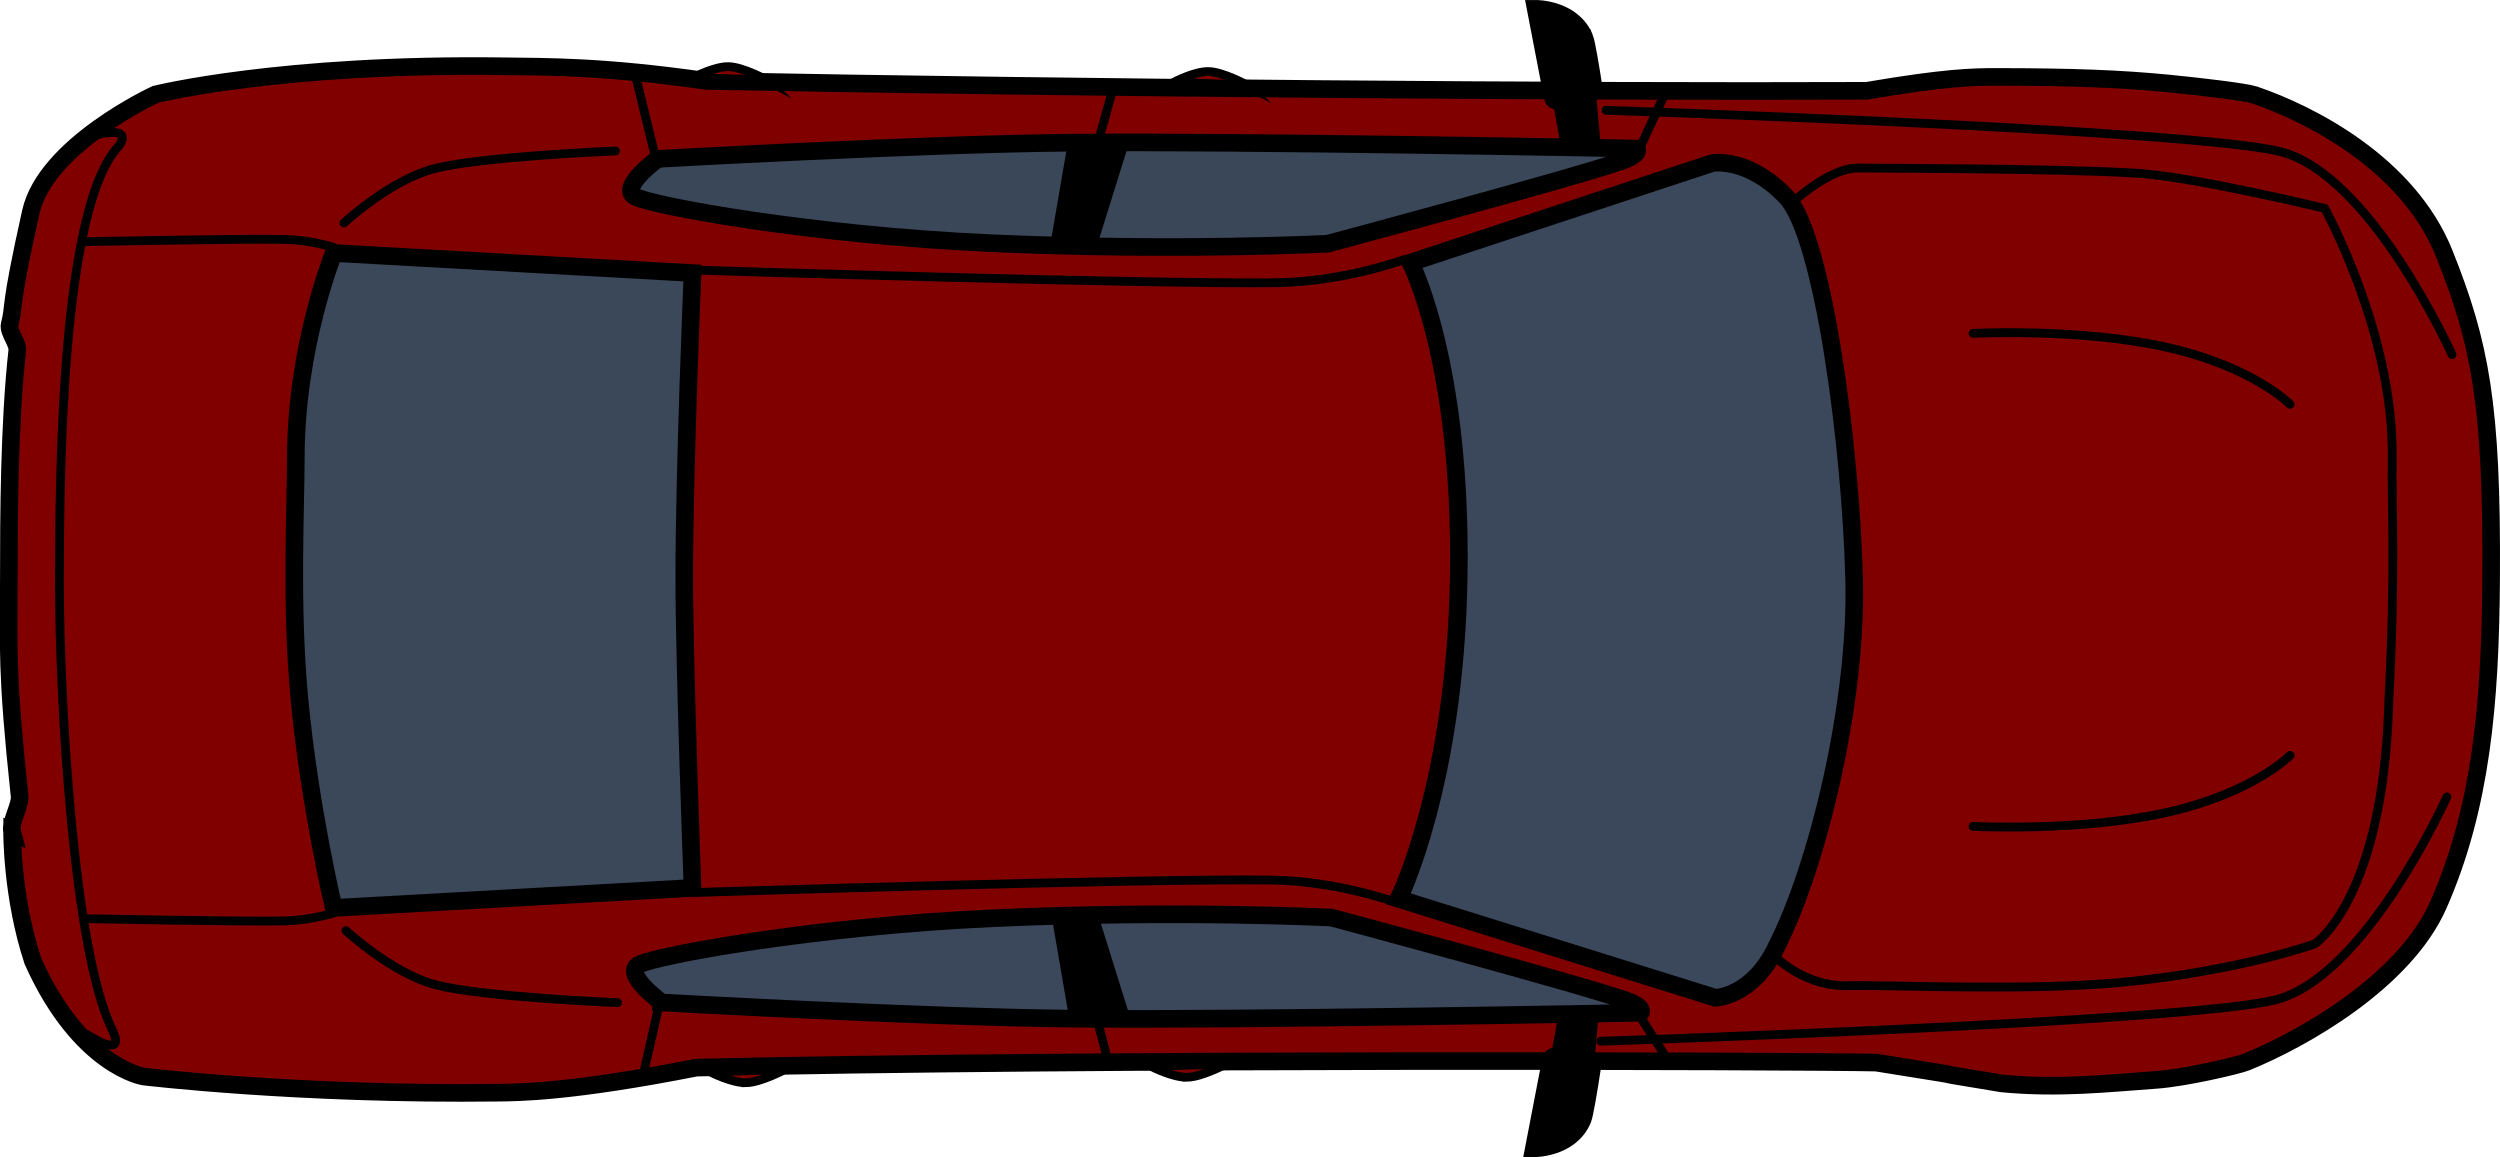 <svg version="1.1" xmlns="http://www.w3.org/2000/svg" xmlns:xlink="http://www.w3.org/1999/xlink" width="70.947" height="32.837" viewBox="0,0,70.947,32.837"><g transform="translate(-204.526,-163.581)"><g data-paper-data="{&quot;isPaintingLayer&quot;:true}" fill-rule="nonzero" stroke="#000000" stroke-linejoin="miter" stroke-miterlimit="10" stroke-dasharray="" stroke-dashoffset="0" style="mix-blend-mode: normal"><g><path d="M204.871,187.187c-0.075,-0.281 0.269,-0.784 0.206,-1.06c-0.376,-3.542 -0.3,-4.179 -0.3,-6.125c0,-1.757 0.009,-4.373 0.237,-6.459c0.044,-0.2 -0.263,-0.546 -0.215,-0.745c0.159,-0.652 -0.044,-0.299 0.601,-3.199c0.424,-1.904 3.538,-3.338 3.538,-3.338c0,0 3.552,-0.889 9.912,-0.799c1.165,0.017 2.772,-0.009 5.719,0.415c10.747,0.207 24.722,0.315 32.935,0.281c2.202,-0.375 2.984,-0.396 3.711,-0.394c2.109,0.003 3.447,0.05 4.856,0.187c0.849,0.083 2.178,0.238 2.431,0.324c1.578,0.536 4.371,1.952 5.39,4.506c1.023,2.562 1.361,4.29 1.329,9.234c-0.023,3.508 -0.278,6.479 -1.5,9.25c-0.957,2.17 -3.843,3.803 -5.446,4.455c-0.232,0.094 -1.736,0.448 -2.552,0.506c-1.371,0.097 -2.759,0.256 -4.385,0.102c-3.363,-0.552 0.569,0.07 -3.57,-0.592c-1.905,-0.044 -22.681,-0.118 -33.484,0.143c-3.58,0.706 -5.072,0.704 -5.624,0.711c-5.665,0.071 -10.059,-0.459 -10.059,-0.459c0,0 -1.801,-0.276 -3.142,-3.277c-0.603,-1.821 -0.59,-3.668 -0.59,-3.668z" fill="#800000" stroke-width="0.5" stroke-linecap="butt"/><path d="M244.217,189.089c0,0 1.616,-3.25 1.706,-9.173c0.093,-6.073 -1.369,-8.883 -1.369,-8.883l8.563,-2.824c0,0 1.004,-0.188 2.097,0.957c1.054,1.103 1.838,7.111 1.931,10.871c0.087,3.545 -1.058,8.154 -2.19,10.378c-0.668,1.454 -1.746,1.482 -1.746,1.482z" fill="#3b475a" stroke-width="0.5" stroke-linecap="butt"/><path d="M213.997,189.347c0,0 -0.689,-2.886 -0.977,-5.966c-0.247,-2.64 -0.099,-5.407 -0.099,-6.805c0,-3.16 1.076,-5.815 1.076,-5.815l10.182,0.569c0,0 -0.234,5.498 -0.234,8.626c0,2.582 0.234,8.823 0.234,8.823z" fill="#3a485a" stroke-width="0.5" stroke-linecap="butt"/><path d="M223.301,192.029c0,0 -1.116,-0.814 -0.644,-1.071c0.48,-0.262 5.011,-1.091 10.048,-1.319c5.282,-0.24 9.609,-0.018 9.609,-0.018c0,0 7.117,1.907 8.382,2.361c0.506,0.182 0.394,0.34 0.394,0.34c0,0 -11.237,0.219 -16.184,0.167c-4.189,-0.044 -11.605,-0.459 -11.605,-0.459z" fill="#3b475a" stroke-width="0.5" stroke-linecap="butt"/><path d="M234.796,167.63c4.947,-0.052 16.184,0.167 16.184,0.167c0,0 0.112,0.158 -0.394,0.34c-1.265,0.454 -8.382,2.361 -8.382,2.361c0,0 -4.327,0.221 -9.609,-0.018c-5.037,-0.228 -9.568,-1.058 -10.048,-1.319c-0.471,-0.257 0.644,-1.071 0.644,-1.071c0,0 7.416,-0.415 11.605,-0.459z" data-paper-data="{&quot;index&quot;:null}" fill="#3a4758" stroke-width="0.5" stroke-linecap="butt"/><path d="M255.465,169.262c0,0 1.018,-0.924 1.783,-0.912c0.336,0.005 5.615,0.009 7.787,0.139c1.53,0.056 5.463,1.006 5.463,1.006c0,0 1.962,3.538 1.915,7.064c-0.02,1.47 0.103,3.137 -0.096,6.929c-0.146,5.605 -2.096,6.878 -2.096,6.878c0,0 -2.148,0.776 -5.493,1.093c-2.721,0.257 -6.604,0.062 -7.77,0.095c-1.142,0.033 -1.974,-0.75 -1.974,-0.75" fill="none" stroke-width="0.25" stroke-linecap="round"/><path d="M224.221,188.91c0,0 12.818,-0.407 16.404,-0.354c1.868,0.027 3.562,0.646 3.562,0.646" fill="none" stroke-width="0.25" stroke-linecap="round"/><path d="M244.346,170.957c0,0 -1.694,0.619 -3.562,0.646c-3.586,0.052 -16.404,-0.354 -16.404,-0.354" data-paper-data="{&quot;index&quot;:null}" fill="none" stroke-width="0.25" stroke-linecap="round"/><path d="M207.002,192.941c0,0 1.155,0.775 0.697,-0.163c-1.085,-2.22 -1.487,-9.349 -1.487,-12.673c0,-3.174 0.065,-10.69 1.688,-12.381c0.477,-0.688 -0.914,-0.24 -0.914,-0.24" fill="none" stroke-width="0.25" stroke-linecap="round"/><path d="M213.974,189.498c0,0 -0.677,0.203 -1.345,0.217c-1.27,0.027 -5.711,-0.065 -5.711,-0.065" fill="none" stroke-width="0.25" stroke-linecap="round"/><path d="M206.919,170.441c0,0 4.441,-0.092 5.711,-0.065c0.668,0.014 1.345,0.217 1.345,0.217" data-paper-data="{&quot;index&quot;:null}" fill="none" stroke-width="0.25" stroke-linecap="round"/><path d="M248.056,196.169c0,0 0.345,-1.789 0.479,-2.485c0.048,-0.251 0.228,0.008 0.278,-0.254c0.051,-0.264 0.177,-0.99 0.177,-0.99l0.646,-0.002l-0.11,1.249c0,0 0.187,0.156 0.175,0.236c-0.086,0.569 -0.208,1.294 -0.26,1.419c-0.343,0.836 -1.385,0.827 -1.385,0.827z" fill="#000000" stroke-width="0.5" stroke-linecap="butt"/><path d="M249.493,164.658c0.051,0.125 0.174,0.85 0.26,1.419c0.012,0.08 -0.175,0.236 -0.175,0.236l0.11,1.249l-0.646,-0.002c0,0 -0.126,-0.726 -0.177,-0.99c-0.051,-0.262 -0.23,-0.003 -0.278,-0.254c-0.134,-0.696 -0.479,-2.485 -0.479,-2.485c0,0 1.042,-0.009 1.385,0.827z" data-paper-data="{&quot;index&quot;:null}" fill="#000000" stroke-width="0.5" stroke-linecap="butt"/><path d="M251.016,192.346l0.774,1.211" fill="none" stroke-width="0.25" stroke-linecap="round"/><path d="M234.996,192.49l-0.495,-2.882h1.079l0.912,2.924z" fill="#000000" stroke-width="0.25" stroke-linecap="butt"/><path d="M236.451,167.59l-0.912,2.924h-1.079l0.495,-2.882z" data-paper-data="{&quot;index&quot;:null}" fill="#000000" stroke-width="0.25" stroke-linecap="butt"/><path d="M235.661,192.513l0.25,0.959" fill="none" stroke-width="0.25" stroke-linecap="round"/><path d="M223.193,192.263l-0.417,1.835" fill="none" stroke-width="0.25" stroke-linecap="round"/><path d="M223.161,168.185l-0.602,-2.463" fill="none" stroke-width="0.25" stroke-linecap="round"/><path d="M236.121,166.062l-0.478,1.712" fill="none" stroke-width="0.25" stroke-linecap="round"/><path d="M251.047,167.814l0.716,-1.552" fill="none" stroke-width="0.25" stroke-linecap="round"/><path d="M273.965,186.197c0,0 -2.305,5.137 -4.889,5.765c-2.584,0.628 -19.12,1.168 -19.12,1.168" fill="none" stroke-width="0.25" stroke-linecap="round"/><path d="M250.102,166.712c0,0 16.535,0.539 19.12,1.168c2.584,0.628 4.889,5.765 4.889,5.765" data-paper-data="{&quot;index&quot;:null}" fill="none" stroke-width="0.25" stroke-linecap="round"/><path d="M222.05,192.035c0,0 -3.842,-0.156 -5.167,-0.508c-1.238,-0.328 -2.539,-1.536 -2.539,-1.536" fill="none" stroke-width="0.25" stroke-linecap="round"/><path d="M214.286,169.909c0,0 1.301,-1.207 2.539,-1.536c1.325,-0.351 5.167,-0.508 5.167,-0.508" data-paper-data="{&quot;index&quot;:null}" fill="none" stroke-width="0.25" stroke-linecap="round"/><path d="M238.218,194.152c-0.414,0.008 -1.02,-0.307 -1.02,-0.307l2.128,-0.072c0,0 -0.695,0.371 -1.108,0.379z" fill="#800000" stroke-width="0.25" stroke-linecap="round"/><path d="M225.701,194.307c-0.414,0.008 -1.02,-0.307 -1.02,-0.307l2.128,-0.072c0,0 -0.695,0.371 -1.108,0.379z" fill="#800000" stroke-width="0.25" stroke-linecap="round"/><path d="M239.907,165.991l-2.077,-0.072c0,0 0.592,-0.316 0.996,-0.307c0.404,0.008 1.081,0.379 1.081,0.379z" data-paper-data="{&quot;index&quot;:null}" fill="#800000" stroke-width="0.25" stroke-linecap="round"/><path d="M226.285,165.852l-2.077,-0.072c0,0 0.592,-0.316 0.996,-0.307c0.404,0.008 1.081,0.379 1.081,0.379z" data-paper-data="{&quot;index&quot;:null}" fill="#800000" stroke-width="0.25" stroke-linecap="round"/><path d="M269.516,185.018c0,0 -1.042,1.068 -3.503,1.62c-2.461,0.552 -5.495,0.394 -5.495,0.394" fill="none" stroke-width="0.25" stroke-linecap="round"/><path d="M260.518,173.042c0,0 3.034,-0.158 5.495,0.394c2.461,0.552 3.503,1.62 3.503,1.62" data-paper-data="{&quot;index&quot;:null}" fill="none" stroke-width="0.25" stroke-linecap="round"/></g></g></g></svg><!--rotationCenter:35.47397778224405:16.418559747410058-->